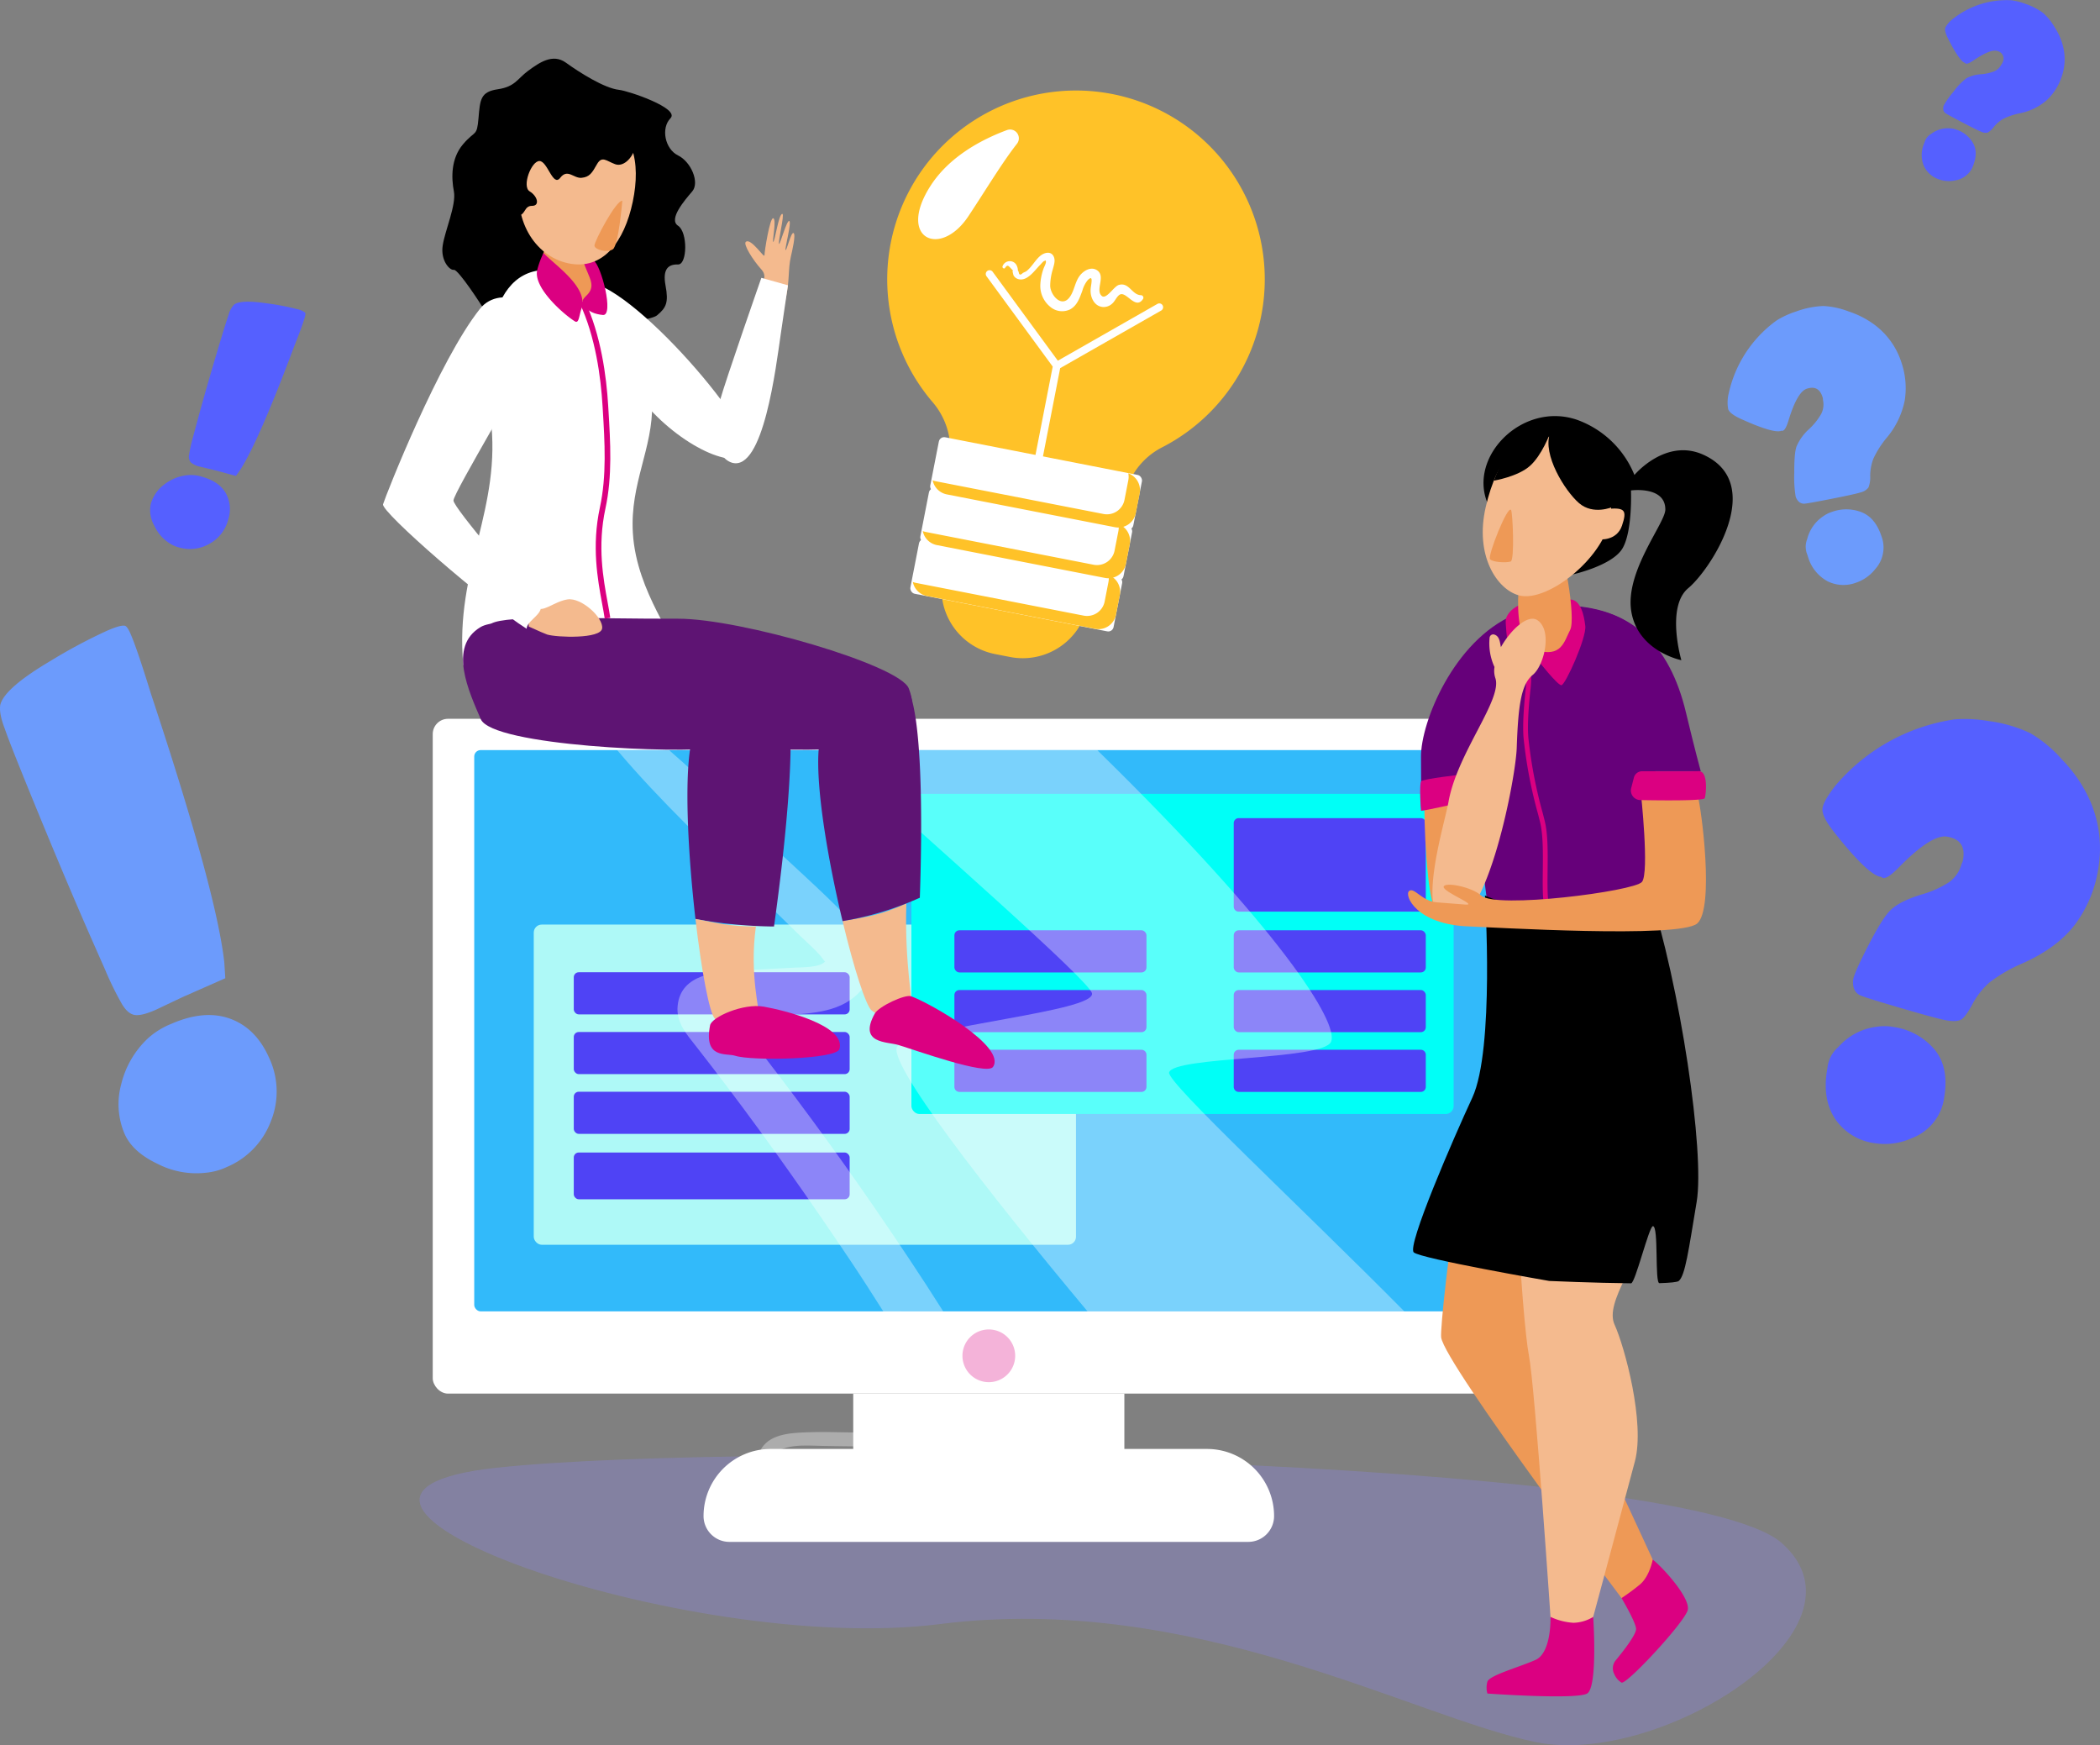 					<svg xmlns="http://www.w3.org/2000/svg" viewBox="0 0 569.027 472.803">
						<rect x="0" y="0" width="569.027" height="472.803" fill="#808080" stroke="none"/>
						<g id="Group_750" data-name="Group 750" transform="translate(-202.443 -276.998)">
							<g id="Group_745" data-name="Group 745" transform="translate(202.443 276.998)">
								<path
									id="Path_2189"
									data-name="Path 2189"
									d="M257.6,399.082c69.085-7.435,322.049-2.884,348.252,20.447s-33.153,60.863-66.8,53.872-92.655-40.648-161.418-31.955S187.978,406.574,257.6,399.082Z"
									transform="translate(-123.006 -1.453)"
									fill="#8c85f8"
									opacity="0.28"
								/>
								<g id="Group_731" data-name="Group 731" transform="translate(117.256 194.732)">
									<g id="Group_729" data-name="Group 729" transform="translate(0 0)">
										<g id="Group_711" data-name="Group 711">
											<rect
												id="Rectangle_290"
												data-name="Rectangle 290"
												width="301.348"
												height="182.821"
												rx="4.146"
												transform="translate(301.348 182.821) rotate(180)"
												fill="#fff"
											/>
										</g>
										<g id="Group_712" data-name="Group 712" transform="translate(11.245 8.479)">
											<rect
												id="Rectangle_291"
												data-name="Rectangle 291"
												width="278.858"
												height="152.061"
												rx="1.738"
												transform="translate(278.858 152.061) rotate(180)"
												fill="#32bafa"
											/>
										</g>
										<g id="Group_713" data-name="Group 713" transform="translate(143.532 165.433)">
											<path
												id="Path_2190"
												data-name="Path 2190"
												d="M295.3,392.647a7.143,7.143,0,1,1-7.143-7.143A7.145,7.145,0,0,1,295.3,392.647Z"
												transform="translate(-281.01 -385.504)"
												fill="#f4b3d9"
											/>
										</g>
										<g id="Group_719" data-name="Group 719" transform="translate(27.374 55.751)">
											<g id="Group_714" data-name="Group 714" transform="translate(0 0)">
												<rect
													id="Rectangle_292"
													data-name="Rectangle 292"
													width="146.923"
													height="86.742"
													rx="2.163"
													transform="translate(146.923 86.742) rotate(180)"
													fill="#aef9f7"
												/>
											</g>
											<g id="Group_715" data-name="Group 715" transform="translate(10.842 61.75)">
												<rect
													id="Rectangle_293"
													data-name="Rectangle 293"
													width="74.756"
													height="12.669"
													rx="1.352"
													fill="#4f43f5"
												/>
											</g>
											<g
												id="Group_716"
												data-name="Group 716"
												transform="translate(10.842 45.282)"
											>
												<rect
													id="Rectangle_294"
													data-name="Rectangle 294"
													width="74.756"
													height="11.416"
													rx="1.352"
													fill="#4f43f5"
												/>
											</g>
											<g
												id="Group_717"
												data-name="Group 717"
												transform="translate(10.842 29.099)"
											>
												<rect
													id="Rectangle_295"
													data-name="Rectangle 295"
													width="74.756"
													height="11.416"
													rx="1.352"
													fill="#4f43f5"
												/>
											</g>
											<g
												id="Group_718"
												data-name="Group 718"
												transform="translate(10.842 12.915)"
											>
												<rect
													id="Rectangle_296"
													data-name="Rectangle 296"
													width="74.756"
													height="11.417"
													rx="1.352"
													fill="#4f43f5"
												/>
											</g>
										</g>
										<g id="Group_728" data-name="Group 728" transform="translate(129.704 20.328)">
											<g id="Group_720" data-name="Group 720" transform="translate(0 0)">
												<rect
													id="Rectangle_297"
													data-name="Rectangle 297"
													width="146.923"
													height="86.743"
													rx="2.163"
													transform="translate(146.923 86.743) rotate(180)"
													fill="#00fff7"
												/>
											</g>
											<g id="Group_721" data-name="Group 721" transform="translate(87.34 6.581)">
												<path
													id="Rectangle_298"
													data-name="Rectangle 298"
													d="M1.352,0H50.687a1.352,1.352,0,0,1,1.352,1.352V23.985a1.353,1.353,0,0,1-1.353,1.353H1.352A1.352,1.352,0,0,1,0,23.985V1.352A1.352,1.352,0,0,1,1.352,0Z"
													transform="translate(52.039 25.338) rotate(180)"
													fill="#4f43f5"
												/>
											</g>
											<g id="Group_722" data-name="Group 722" transform="translate(87.34 36.971)">
												<rect
													id="Rectangle_299"
													data-name="Rectangle 299"
													width="52.039"
													height="11.417"
													rx="1.352"
													transform="translate(52.039 11.417) rotate(180)"
													fill="#4f43f5"
												/>
											</g>
											<g id="Group_723" data-name="Group 723" transform="translate(87.34 53.154)">
												<rect
													id="Rectangle_300"
													data-name="Rectangle 300"
													width="52.039"
													height="11.417"
													rx="1.352"
													transform="translate(52.039 11.417) rotate(180)"
													fill="#4f43f5"
												/>
											</g>
											<g id="Group_724" data-name="Group 724" transform="translate(87.34 69.337)">
												<path
													id="Rectangle_301"
													data-name="Rectangle 301"
													d="M1.352,0H50.687a1.352,1.352,0,0,1,1.352,1.352v8.712a1.353,1.353,0,0,1-1.353,1.353H1.352A1.352,1.352,0,0,1,0,10.065V1.352A1.352,1.352,0,0,1,1.352,0Z"
													transform="translate(52.039 11.417) rotate(180)"
													fill="#4f43f5"
												/>
											</g>
											<g id="Group_725" data-name="Group 725" transform="translate(11.65 36.971)">
												<rect
													id="Rectangle_302"
													data-name="Rectangle 302"
													width="52.039"
													height="11.417"
													rx="1.352"
													transform="translate(52.039 11.417) rotate(180)"
													fill="#4f43f5"
												/>
											</g>
											<g id="Group_726" data-name="Group 726" transform="translate(11.65 53.154)">
												<rect
													id="Rectangle_303"
													data-name="Rectangle 303"
													width="52.039"
													height="11.417"
													rx="1.352"
													transform="translate(52.039 11.417) rotate(180)"
													fill="#4f43f5"
												/>
											</g>
											<g id="Group_727" data-name="Group 727" transform="translate(11.65 69.337)">
												<path
													id="Rectangle_304"
													data-name="Rectangle 304"
													d="M1.352,0H50.686a1.352,1.352,0,0,1,1.352,1.352v8.712a1.353,1.353,0,0,1-1.353,1.353H1.352A1.352,1.352,0,0,1,0,10.065V1.352A1.352,1.352,0,0,1,1.352,0Z"
													transform="translate(52.039 11.417) rotate(180)"
													fill="#4f43f5"
												/>
											</g>
										</g>
									</g>
									<rect
										id="Rectangle_305"
										data-name="Rectangle 305"
										width="73.466"
										height="20.386"
										transform="translate(187.407 203.207) rotate(180)"
										fill="#fff"
									/>
									<path
										id="Path_2191"
										data-name="Path 2191"
										d="M266.87,420.436h140.6a7,7,0,0,0,7-6.994,18.183,18.183,0,0,0-18.183-18.183H278.059a18.181,18.181,0,0,0-18.183,18.183A7,7,0,0,0,266.87,420.436Z"
										transform="translate(-186.495 -197.447)"
										fill="#fff"
									/>
									<g
										id="Group_730"
										data-name="Group 730"
										transform="translate(49.967 8.479)"
										opacity="0.35"
									>
										<path
											id="Path_2192"
											data-name="Path 2192"
											d="M307.893,393.914c-1.59-1.835-3.532-3.472-5.268-5.168-3.8-3.708-7.614-7.405-11.4-11.126-12.915-12.683-26.621-25.436-38.4-39.4h14.064c9.845,8.57,19.169,17.855,28.649,26.638,7.12,6.6,14.5,13.191,21.167,20.248,5.115,5.42,7.243,13.291,1.377,19.1-5.454,5.394-13.828,5.417-20.948,5.842-3.575.216-8.069,1.142-11.916,1.049,1.115,1.507,2.168,3.306,2.971,4.332,11.784,15.066,23.162,30.451,34,46.215,6.453,9.39,12.862,18.93,18.993,28.642H324.941c-2.974-4.71-5.988-9.4-9.092-14.027-10.685-15.943-21.722-31.64-33.3-46.948q-4.053-5.357-8.192-10.652c-2.639-3.376-5.586-6.559-5.142-11.146.846-8.783,10.715-9.274,17.469-9.623,4.747-.242,9.5-.475,14.243-.734,1.709-.093,7.246.017,8.282-1.772C309.038,395.673,308.546,394.667,307.893,393.914Z"
											transform="translate(-252.822 -338.219)"
											fill="#fff"
										/>
										<path
											id="Path_2193"
											data-name="Path 2193"
											d="M425.009,490.28H339.172c-26.2-31.331-55.588-68.793-51.363-71.959,7.273-5.447,53.428-9.268,52.575-14.193-.584-3.366-43.778-41.09-71.129-65.908h72.57c.09.093.179.2.269.292,49.245,48.2,65.4,73.788,63.044,78.777s-42.63,3.844-43.861,8.262C360.545,428.166,396.885,461.876,425.009,490.28Z"
											transform="translate(-211.711 -338.219)"
											fill="#fff"
										/>
									</g>
								</g>
								<g id="Group_733" data-name="Group 733" transform="translate(381.527 112.725)">
									<path
										id="Path_2194"
										data-name="Path 2194"
										d="M340.518,361.307c-11.787,4.2-20.948,86.883-20.414,90.869.983,7.309,51.277,73.831,51.277,73.831l7.863-9.716-29.582-63.93s24.055-60.982,25.16-70.933S375.3,348.919,340.518,361.307Z"
										transform="translate(-311.129 -202.586)"
										fill="#ee9956"
									/>
									<path
										id="Path_2195"
										data-name="Path 2195"
										d="M361.648,359.169c14.6,8.627,7.737,44.771,2.765,59.695s-14.373,25.977-11.608,32.055,8.292,26.531,5.526,37.034-12.159,45.322-12.159,45.322h-10.5s-4.421-65.772-6.081-74.064-6.632-71.853,0-89.538C332.369,362.259,349.49,351.983,361.648,359.169Z"
										transform="translate(-296.849 -204.797)"
										fill="#f4ba8e"
									/>
									<path
										id="Path_2196"
										data-name="Path 2196"
										d="M360,327.591c16.377,3.661,24.321,19.4,17.088,39.3-8.2,22.555-.428,66.887-.428,66.887s-14.894,4.959-23.985,4.547-19.793-6.665-19.793-6.665-3.7-46.852-9.915-62.559S324.867,319.738,360,327.591Z"
										transform="translate(-308.864 -275.098)"
										fill="#66007a"
									/>
									<path
										id="Path_2197"
										data-name="Path 2197"
										d="M337.274,351.727c10.131,4.989,33.1,3.094,44.18-2.35,8.869,27.169,15.4,72.049,13.194,85.313s-3.114,19.989-4.849,21.466c-.392.332-2.39.514-5.251.6-1.314.036-.149-15.445-1.756-15.441-1.049,0-4.8,15.491-5.922,15.481-10.018-.1-22.17-.637-22.17-.637s-34.806-6.021-36.712-7.741,10.738-30.886,15.86-41.913C339.93,393.411,337.274,351.727,337.274,351.727Z"
										transform="translate(-316.432 -221.854)"
									/>
									<path
										id="Path_2198"
										data-name="Path 2198"
										d="M343.578,327.195c-16.2,6.944-25.22,29.054-25.134,38.451s0,6.632,0,6.632l16.666-2.765Z"
										transform="translate(-314.929 -273.301)"
										fill="#66007a"
									/>
									<path
										id="Path_2199"
										data-name="Path 2199"
										d="M329.9,326.42c18.827,0,29.356,10.532,33.751,28.954,2.443,10.237,4.02,15.936,4.02,15.936H346.118Z"
										transform="translate(-288.351 -275.098)"
										fill="#66007a"
									/>
									<path
										id="Path_2200"
										data-name="Path 2200"
										d="M342.909,326.044c2.725.216,3.645,4.053,4.013,7.2s-5.41,16.042-6.483,16.042-6.413-6.818-6.413-6.818l-6.489,7.678s-2.612-17.148-2.114-18.86S328.576,324.913,342.909,326.044Z"
										transform="translate(-298.888 -276.376)"
										fill="#db0081"
									/>
									<path
										id="Path_2201"
										data-name="Path 2201"
										d="M331.072,351.181c7.047,2.274,7.764-2.224,9.41-5.414s-1.882-23.328-3.927-24.556-7.448,1.719-8.431,3.439S323.458,348.725,331.072,351.181Z"
										transform="translate(-296.548 -287.854)"
										fill="#ee9956"
									/>
									<path
										id="Path_2202"
										data-name="Path 2202"
										d="M318.833,341.682c-.491,7.774.737,29.147,2.7,31.112s9.742-28.984,9.742-28.984Z"
										transform="translate(-314.278 -239.701)"
										fill="#ee9956"
									/>
									<g id="Group_732" data-name="Group 732" transform="translate(31.203 63.503)">
										<path
											id="Path_2203"
											data-name="Path 2203"
											d="M332.228,397.555c-.189-2.221-.163-4.986-.129-7.913.05-4.783.1-9.732-.757-13.128l-.511-2.035a124.137,124.137,0,0,1-3.887-20.175c-.471-4.073.229-11.166.551-14.027a30.3,30.3,0,0,0,.173-3.369c.02-2.5.033-4,2.672-6.818l.946.886c-2.287,2.446-2.3,3.618-2.317,5.938a32.341,32.341,0,0,1-.183,3.512c-.319,2.811-1.006,9.789-.551,13.732a123.432,123.432,0,0,0,3.854,20l.515,2.031c.9,3.565.846,8.6.793,13.463-.03,2.894-.056,5.63.126,7.787Z"
											transform="translate(-326.785 -330.09)"
											fill="#db0081"
										/>
									</g>
									<path
										id="Path_2204"
										data-name="Path 2204"
										d="M330.246,340.195l1.839,7.064s-13.387,3.067-13.483,2.788-.455-7.183,0-7.92S330.246,340.195,330.246,340.195Z"
										transform="translate(-315.086 -243.15)"
										fill="#db0081"
									/>
									<path
										id="Path_2205"
										data-name="Path 2205"
										d="M323.736,377.067c2.387-13.34,14.741-27.776,12.67-33.538a6.349,6.349,0,0,1-.216-2.958,15.285,15.285,0,0,1-1.334-7.863.992.992,0,0,1,1.235-.943c1.5.425,1.547,2.094,1.842,3.416,2.632-4.68,7.279-9.015,9.878-7.3,4.136,2.738,1.862,12.288-1.245,14.821s-3.95,8.019-4.348,19.747c-.285,8.408-7.933,47.937-17.951,47.655S322.534,383.778,323.736,377.067Z"
										transform="translate(-312.762 -272.593)"
										fill="#f4ba8e"
									/>
									<path
										id="Path_2206"
										data-name="Path 2206"
										d="M395.84,342.323c1.039,3.572,4.607,30.717-.09,34.833s-55.562,1.019-61.918.8c-14.2-.495-17.543-8.438-16.162-9.586s3.469,2.775,7.561,3.07c3.077.222,6.254.495,7.747.6,3.482.242-6.061-3.379-5.942-4.813s7.618,0,10.15,2.35c4,3.714,41.531-1.145,43.586-3.674s-.305-24.218-.305-24.218Z"
										transform="translate(-317.385 -239.701)"
										fill="#ee9956"
									/>
									<path
										id="Path_2207"
										data-name="Path 2207"
										d="M324.675,334.623c-5.384-12.676,9.447-27.71,24.2-22.664a26.441,26.441,0,0,1,15.568,14.953s8.444-10.134,18.7-5.474c17.164,7.8,1.992,31.049-4.113,36.137s-1.872,19.514-1.872,19.514-11.711-2.323-13.553-13.131,9.191-23.979,9.211-27.663c.04-6.479-9.311-5.195-9.311-5.195s.455,11.116-2.327,15.747-13.38,6.99-13.38,6.99Z"
										transform="translate(-303.096 -310.958)"
									/>
									<path
										id="Path_2208"
										data-name="Path 2208"
										d="M336.4,341.667a2.287,2.287,0,0,1,2.221-1.716c3.957.013,13.314.043,15.372-.007,2.622-.06,1.945,6.327,1.606,7.309-.252.734-11.681.614-17.469.508a2.6,2.6,0,0,1-2.466-3.246Z"
										transform="translate(-275.197 -243.732)"
										fill="#db0081"
									/>
									<path
										id="Path_2209"
										data-name="Path 2209"
										d="M333.291,355.669c-5.965-1.617-12.049-10.814-8.989-23.985S333.892,310.1,344.77,313.3s14.193,8.936,13.42,20.181S341.165,357.8,333.291,355.669Z"
										transform="translate(-303.238 -307.096)"
										fill="#f4ba8e"
									/>
									<path
										id="Path_2210"
										data-name="Path 2210"
										d="M335.6,318.558c4.229-.282,4.939.392,3.505,4.6s-6.088,3.7-6.088,3.7Z"
										transform="translate(-281.138 -293.462)"
										fill="#f4ba8e"
									/>
									<path
										id="Path_2211"
										data-name="Path 2211"
										d="M329.283,313.858c-2.118,5.729,3.99,15.594,7.857,18.933s9.092,1.029,9.092,1.029l1.965-5.858-5.5-10.469-9.361-5.779Z"
										transform="translate(-290.798 -309.206)"
									/>
									<path
										id="Path_2212"
										data-name="Path 2212"
										d="M339.622,312.753s-2.168,5.908-5.44,8.836-9.792,4.006-9.792,4.006,4.172-11.445,8.355-12.793S339.622,312.753,339.622,312.753Z"
										transform="translate(-301.138 -308.101)"
									/>
									<path
										id="Path_2213"
										data-name="Path 2213"
										d="M329.833,318.7c.445.694,1,13.546-.1,13.944s-4.926.232-5.613-.637S328.9,317.244,329.833,318.7Z"
										transform="translate(-301.91 -293.25)"
										fill="#ee9956"
									/>
									<path
										id="Path_2214"
										data-name="Path 2214"
										d="M352.691,408.965a10.688,10.688,0,0,1-5.337,1.6,16.954,16.954,0,0,1-6.234-1.6s.339,9.7-4.083,11.667-12.53,4.179-13.022,5.9a5.927,5.927,0,0,0,0,3.2s24.075,1.719,27.022,0S352.691,408.965,352.691,408.965Z"
										transform="translate(-302.513 -83.651)"
										fill="#db0081"
									/>
									<path
										id="Path_2215"
										data-name="Path 2215"
										d="M344.91,404.287c2.762,2.151,10.227,10.389,9.49,13.636s-16.46,20.191-17.934,19.7a4.8,4.8,0,0,1-1.945-2.247,3.4,3.4,0,0,1,.362-3.791c2.055-2.486,5.693-7.13,5.513-8.61-.242-2.058-3.94-8.252-3.94-8.252a58.619,58.619,0,0,0,4.926-3.631C344.083,408.884,344.91,404.287,344.91,404.287Z"
										transform="translate(-278.606 -94.501)"
										fill="#db0081"
									/>
								</g>
								<g id="Group_737" data-name="Group 737" transform="translate(103.785 15.894)">
									<path
										id="Path_2216"
										data-name="Path 2216"
										d="M286.444,290.236c2.533.269,16.563,5,13.924,7.694s-1.494,8.335,2.048,10.068,5.9,7.342,3.857,9.735-6.532,7.558-3.857,9.307,2.523,10.575,0,10.5-4.252,1.1-3.386,5.706.189,6.008-2.294,8.073-27.633,4.627-29.558,0-15.657,1.371-16.812-.71-7.558-11.813-8.687-11.614-3.641-2.506-3.034-6.569,3.731-11.017,3.034-14.688-.833-8.869,2.483-12.769,3.751-1.935,4.186-7.034.534-7.176,5.248-7.867,5.281-2.858,8.245-5.025,6.619-4.763,10.207-2.164S282.464,289.815,286.444,290.236Z"
										transform="translate(-222.478 -281.786)"
									/>
									<path
										id="Path_2217"
										data-name="Path 2217"
										d="M250.054,300.01c12.262-1.142,49.361,42.723,44.346,46.905s-20.842-4.235-30.1-17.025S250.054,300.01,250.054,300.01Z"
										transform="translate(-195.803 -239.57)"
										fill="#fff"
									/>
									<path
										id="Path_2218"
										data-name="Path 2218"
										d="M262.368,299.05c-17.151.78-15.936,28.974-14.525,39.8,3.25,24.908-9.746,41.153-7.382,67.027.468,5.128,53.112,1.862,56.754-3.339,2.012-2.875-9.8-15.614-10.791-32.244-.81-13.46,5.487-22.87,5.225-35.125C291.415,324.141,285.251,298.011,262.368,299.05Z"
										transform="translate(-218.725 -241.816)"
										fill="#fff"
									/>
									<path
										id="Path_2219"
										data-name="Path 2219"
										d="M243.512,328.992c-9.022,5.308,28.4,18.578,31.517,25.861s54.085,9.36,63.445,7.8,22.883-4.2,18.2-16.138C354.2,340.2,311.06,327.6,294.161,327.651,270.983,327.724,247.678,326.542,243.512,328.992Z"
										transform="translate(-214.222 -175.926)"
										fill="#5e1473"
									/>
									<path
										id="Path_2220"
										data-name="Path 2220"
										d="M245.039,329.163c-9.019,5.308-3.12,17.682,0,24.964s54.085,9.36,63.445,7.8,22.883-4.2,18.2-16.138S253.881,323.961,245.039,329.163Z"
										transform="translate(-218.557 -175.201)"
										fill="#5e1473"
									/>
									<path
										id="Path_2221"
										data-name="Path 2221"
										d="M259.377,350.485c3.1-19,22.8-20.912,25.539-14.907,3.671,8.069.352,40.5-2.9,63.591a123.026,123.026,0,0,1-21.28-2.045C258.833,380.6,257.7,360.768,259.377,350.485Z"
										transform="translate(-176.076 -164.06)"
										fill="#5e1473"
									/>
									<path
										id="Path_2222"
										data-name="Path 2222"
										d="M275.593,354.046c-1.849,13.141,1.228,23.258.73,24.141-1.381,2.436-8.564,3.92-11.823.853-1.494-1.4-3.668-13.035-5.284-27.039C266.236,353.289,268.487,354,275.593,354.046Z"
										transform="translate(-174.554 -118.937)"
										fill="#f4ba8e"
									/>
									<path
										id="Path_2223"
										data-name="Path 2223"
										d="M290.048,380.2c-1.142,2.556-7.375,2.31-10.911-.428-1.577-1.221-4.866-11.515-7.913-24.244,7.286-1.251,10.688-1.8,17.29-4.8C287.953,367.046,290.529,379.125,290.048,380.2Z"
										transform="translate(-146.703 -121.88)"
										fill="#f4ba8e"
									/>
									<path
										id="Path_2224"
										data-name="Path 2224"
										d="M269.329,352.075c1.275-19.209,20.706-22.993,24-17.274,4.023,6.981,4.216,34.541,3.442,57a85.384,85.384,0,0,1-20.935,6.34C272.044,382.311,268.625,362.72,269.329,352.075Z"
										transform="translate(-151.314 -164.485)"
										fill="#5e1473"
									/>
									<path
										id="Path_2225"
										data-name="Path 2225"
										d="M260.637,364.313c-1.812,9.181,4.431,7.492,6.765,8.255,4.478,1.464,27.481,1.006,28.291-1.822,1.819-6.366-14.98-10.506-20.53-11.478S261.075,362.089,260.637,364.313Z"
										transform="translate(-172.012 -102.447)"
										fill="#db0081"
									/>
									<path
										id="Path_2226"
										data-name="Path 2226"
										d="M246.576,327.2c.435.375.753.661.909.81,1.869,1.806,4.9-1.48,8.643-2.058s9.742,4.913,9.39,7.837-12.291,2.466-14.88,1.686c-.468-.143-2.317-.946-5.005-2.174C245.4,331.416,246.344,329.285,246.576,327.2Z"
										transform="translate(-206.14 -179.456)"
										fill="#f4ba8e"
									/>
									<path
										id="Path_2227"
										data-name="Path 2227"
										d="M233.72,357.321c.76-2.49,15.212-39.191,26.332-53.032,5.377-6.692,19.288-2.1,14.393,12.145-1.52,4.428-21.609,37.717-21.645,39.862-.033,1.965,19.481,24.546,23.667,29.329-.515,2.035-3.814,3.528-3.84,5.424C261.317,383.872,233.1,359.359,233.72,357.321Z"
										transform="translate(-233.71 -236.602)"
										fill="#fff"
									/>
									<path
										id="Path_2228"
										data-name="Path 2228"
										d="M274.816,363.06c-4.544,8.182,3.349,7.585,6.353,8.484,4.514,1.351,24.055,8.4,25.691,5.955,3.691-5.5-16.9-17.2-22.186-19.139C283.061,357.769,275.918,361.078,274.816,363.06Z"
										transform="translate(-141.569 -104.351)"
										fill="#db0081"
									/>
									<path
										id="Path_2229"
										data-name="Path 2229"
										d="M246.487,313.089c-.279,4.431,6.024,7.8,8.365,7.409s5.563-1.4,5.762-3.691c.239-2.8,1.258-19.71-2.25-22.442S247.29,300.353,246.487,313.089Z"
										transform="translate(-204.096 -253.774)"
										fill="#ee9956"
									/>
									<g id="Group_734" data-name="Group 734" transform="translate(98.172 42.059)">
										<path
											id="Path_2230"
											data-name="Path 2230"
											d="M274.227,317.449c1.135-5.105.578-7.84,1.417-11.5.279-1.212,1.391-5.885.717-6.31s-1.919,5.022-2.177,4.6c-.232-.375,1.683-7.542,1.009-7.863s-2.516,6.476-2.758,6.214c-.375-.408,1.534-8.036.9-8.132-1.029-.163-2.048,7.714-2.5,7.568-.3-.1.946-6.038.033-6.393s-2.4,8.982-2.387,10.018-3.655-4.8-5.065-3.625c-.744.624,1.842,4.856,4.279,7.545,1.892,2.091-.179,4.372-1.421,7.6-.744,1.935,7.688,1.69,7.688,1.69Z"
											transform="translate(-263.286 -294.457)"
											fill="#f4ba8e"
										/>
									</g>
									<path
										id="Path_2231"
										data-name="Path 2231"
										d="M249.969,298.369c.362,1.152,1.295,3.392,2.008,5.092,2.045,4.879-2.891,5.029-1.729,7.243,1.069,2.045,3.2,2.748,5.321,2.961,3.12.312-.455-13.609-2.556-14.811C250.175,297.231,249.969,298.369,249.969,298.369Z"
										transform="translate(-196 -244.226)"
										fill="#db0081"
									/>
									<g id="Group_735" data-name="Group 735" transform="translate(90.168 59.375)">
										<path
											id="Path_2232"
											data-name="Path 2232"
											d="M278.508,314.724c1.331-9.185,1.919-13.028,1.919-13.028l-7.2-2.021s-9.656,27.58-11.336,33.631-1.713,14.807,3.356,16.45C273.761,352.258,277.177,323.9,278.508,314.724Z"
											transform="translate(-260.875 -299.674)"
											fill="#fff"
										/>
									</g>
									<path
										id="Path_2233"
										data-name="Path 2233"
										d="M245.287,302.894c-2.26,10.761,3.532,21.084,12.935,23.056s15.186-5.922,17.443-16.683.136-20.314-9.268-22.289S247.544,292.13,245.287,302.894Z"
										transform="translate(-207.994 -270.505)"
										fill="#f4ba8e"
									/>
									<path
										id="Path_2234"
										data-name="Path 2234"
										d="M258.522,293.4c-1.643-.322-7.664,11.08-7.551,12.152s3.425,1.995,4.979.973S258.522,293.4,258.522,293.4Z"
										transform="translate(-193.68 -254.876)"
										fill="#ee9956"
									/>
									<path
										id="Path_2235"
										data-name="Path 2235"
										d="M280.467,298c-.475,3.4-3.213,6.283-5.593,5.414s-3.578-2.38-4.929,0-2,3.469-4.169,3.684-3.781-2.6-5.789,0-3.419-4.537-5.636-4.544-4.82,6.9-2.652,8.215,2.815,3.943.651,3.927-1.743,2.367-3.578,2.582-5.686-2.367-5.686-2.367v-8.248L247.367,298l6.984-8.879,5.669-2.815,4.6-1.517L279.86,288.9l1.51,9.1Z"
										transform="translate(-211.966 -274.822)"
									/>
									<g id="Group_736" data-name="Group 736" transform="translate(53.278 65.549)">
										<path
											id="Path_2236"
											data-name="Path 2236"
											d="M256.552,387.687c-.173-1.208-.422-2.563-.7-4.046-1.212-6.569-2.875-15.568-.6-26.09,1.859-8.59,1.311-17.665.78-26.442l-.066-1.059c-.458-7.694-1.912-18.777-6.207-27.866l1.381-.651c4.4,9.3,5.885,20.593,6.353,28.423l.063,1.059c.541,8.883,1.1,18.064-.81,26.853-2.207,10.227-.578,19.049.611,25.492.279,1.51.531,2.884.707,4.113Z"
											transform="translate(-249.761 -301.534)"
											fill="#db0081"
										/>
									</g>
									<path
										id="Path_2237"
										data-name="Path 2237"
										d="M248.071,297.647c3.04,3.26,12.281,9.3,10.3,15.056-.677,1.965-.677,4.162-1.809,3.452-3.1-1.948-11.369-9.185-10.177-13.951A23.667,23.667,0,0,1,248.071,297.647Z"
										transform="translate(-204.591 -245)"
										fill="#db0081"
									/>
								</g>
								<g
									id="Group_738"
									data-name="Group 738"
									transform="translate(205.727 387.895)"
									opacity="0.35"
								>
									<path
										id="Path_2238"
										data-name="Path 2238"
										d="M266.812,401.013c3.937-4.149,9.825-3.416,15.05-3.326,5.776.1,12.424.226,18.18,0,2.071-.08,1.66-3.927-.594-3.827-10.635.471-14.466-.146-22.14.136-4.564.166-10.648.471-12.756,5.271-.607,1.391,1.046,3.027,2.26,1.746Z"
										transform="translate(-264.422 -393.858)"
										fill="#fff"
									/>
								</g>
								<g
									id="Group_739"
									data-name="Group 739"
									transform="translate(245.768 387.894)"
									opacity="0.35"
								>
									<path
										id="Path_2239"
										data-name="Path 2239"
										d="M279.121,397.688c5.779.033,12.424.226,18.18,0,2.071-.08,1.66-3.927-.594-3.827-10.635.471-10.018,0-17.7,0C275.436,393.858,275.821,397.669,279.121,397.688Z"
										transform="translate(-276.485 -393.858)"
										fill="#fff"
									/>
								</g>
								<g id="Group_740" data-name="Group 740" transform="translate(493.809 194.776)">
									<path
										id="Path_2240"
										data-name="Path 2240"
										d="M396.229,336.246a37.671,37.671,0,0,1,11.3,3.276,35.013,35.013,0,0,1,8.614,7.16,38.481,38.481,0,0,1,6.722,9.324,32.287,32.287,0,0,1,3.123,20.058,33.844,33.844,0,0,1-6.28,15.239q-4.854,6.418-14.382,10.632a40.8,40.8,0,0,0-8.863,5.148,20.91,20.91,0,0,0-4.684,6.028c-1.172,2.148-2.141,3.462-2.9,3.957s-2.088.588-3.957.282q-2.211-.359-11.737-3.14t-11.269-3.475a3.31,3.31,0,0,1-2.148-1.995,5.4,5.4,0,0,1-.209-2.5q.289-1.807,4.2-9.4t6.071-9.51q2.42-2.28,8.063-4.043a27.587,27.587,0,0,0,7.651-3.389,8.945,8.945,0,0,0,3.369-4.906l.332-.77.1-.6q.846-5.213-4.368-6.061-4.207-.682-13.088,8.371-2.962,3.022-4.162,2.825a.84.84,0,0,1-.571-.3l-.6-.1q-3.714-1.22-12.577-12.537-3.057-3.993-2.732-6t3.449-6.028a52.2,52.2,0,0,1,32.353-18A37.6,37.6,0,0,1,396.229,336.246Zm-25.8,82.87a17.808,17.808,0,0,1,10.98,5.9q4.162,4.795,2.828,13.012a13.573,13.573,0,0,1-1.65,5.085,13.735,13.735,0,0,1-7.173,6.141,17.684,17.684,0,0,1-9.895,1.377,15.311,15.311,0,0,1-10.612-6.25q-3.6-5.108-2.559-12.763l.226-1.4a8.713,8.713,0,0,1,2.981-5.689,16.547,16.547,0,0,1,10.565-5.49A13.449,13.449,0,0,1,370.432,419.116Z"
										transform="translate(-351.212 -335.678)"
										fill="#5560ff"
									/>
								</g>
								<g id="Group_741" data-name="Group 741" transform="translate(468.119 82.902)">
									<path
										id="Path_2241"
										data-name="Path 2241"
										d="M362.093,303.441a23.947,23.947,0,0,1,7.329-1.467,22.27,22.27,0,0,1,6.957,1.514,24.351,24.351,0,0,1,6.519,3.286,20.505,20.505,0,0,1,7.641,10.393,21.467,21.467,0,0,1,.923,10.433,22.557,22.557,0,0,1-4.992,10.207,26.137,26.137,0,0,0-3.485,5.5,13.249,13.249,0,0,0-.873,4.773,7.444,7.444,0,0,1-.481,3.08,3.775,3.775,0,0,1-2.148,1.318q-1.349.448-7.535,1.67t-7.372,1.344a2.113,2.113,0,0,1-1.8-.495,3.482,3.482,0,0,1-.853-1.351,32.039,32.039,0,0,1-.385-6.532q-.025-5.427.634-7.14a13.488,13.488,0,0,1,3.362-4.644,17.5,17.5,0,0,0,3.319-4.153,5.658,5.658,0,0,0,.461-3.754l-.036-.531-.123-.365q-1.051-3.191-4.239-2.138-2.574.846-4.926,8.557-.782,2.569-1.52,2.808a.509.509,0,0,1-.408,0l-.365.123q-2.455.4-10.768-3.382-2.893-1.354-3.3-2.582a10.36,10.36,0,0,1,.176-4.408,33.156,33.156,0,0,1,12.965-19.634A23.977,23.977,0,0,1,362.093,303.441Zm9.742,54.277a11.3,11.3,0,0,1,7.917.11q3.754,1.484,5.407,6.506a8.594,8.594,0,0,1,.561,3.349,8.734,8.734,0,0,1-2.244,5.566,11.2,11.2,0,0,1-5.175,3.674,9.725,9.725,0,0,1-7.814-.411,11.039,11.039,0,0,1-5.185-6.446l-.282-.86a5.537,5.537,0,0,1,.013-4.079,10.5,10.5,0,0,1,4.348-6.19A8.592,8.592,0,0,1,371.835,357.719Z"
										transform="translate(-343.472 -301.974)"
										fill="#6c9bfc"
									/>
								</g>
								<g id="Group_742" data-name="Group 742" transform="translate(520.715)">
									<path
										id="Path_2242"
										data-name="Path 2242"
										d="M387.549,278.086a16.952,16.952,0,0,1,4.674,2.433,15.809,15.809,0,0,1,3.15,3.9,17.27,17.27,0,0,1,2.128,4.684,14.445,14.445,0,0,1-.4,9.082,15.088,15.088,0,0,1-4.1,6.134,15.867,15.867,0,0,1-7.249,3.4,18.377,18.377,0,0,0-4.342,1.48,9.407,9.407,0,0,0-2.589,2.234,5.271,5.271,0,0,1-1.623,1.48,2.681,2.681,0,0,1-1.762-.226q-.936-.349-4.876-2.41t-4.64-2.519a1.474,1.474,0,0,1-.763-1.065,2.44,2.44,0,0,1,.126-1.119,22.73,22.73,0,0,1,2.672-3.757,16.927,16.927,0,0,1,3.505-3.638,9.491,9.491,0,0,1,3.9-1.066,12.3,12.3,0,0,0,3.655-.813,4,4,0,0,0,1.912-1.855l.212-.309.1-.256a2.089,2.089,0,0,0-1.384-3.044q-1.787-.672-6.483,2.519c-1.042.71-1.736,1-2.075.873a.377.377,0,0,1-.226-.179l-.256-.1q-1.519-.866-4.415-6.612-.991-2.021-.671-2.875a7.308,7.308,0,0,1,2.045-2.343,23.388,23.388,0,0,1,15.79-5.052A17.016,17.016,0,0,1,387.549,278.086Zm-18.628,34.1a7.968,7.968,0,0,1,4.3,3.558q1.4,2.47.093,5.961a6.009,6.009,0,0,1-1.172,2.085,6.146,6.146,0,0,1-3.688,2.065,7.933,7.933,0,0,1-4.464-.269,6.85,6.85,0,0,1-4.109-3.678,7.771,7.771,0,0,1,0-5.829l.226-.594a3.914,3.914,0,0,1,1.809-2.237,7.412,7.412,0,0,1,5.122-1.477A5.99,5.99,0,0,1,368.921,312.189Z"
										transform="translate(-359.318 -276.998)"
										fill="#5560ff"
									/>
								</g>
								<g id="Group_743" data-name="Group 743" transform="translate(0 169.496)">
									<path
										id="Path_2243"
										data-name="Path 2243"
										d="M231.348,329.486q3.54-1.563,4.79-1.411c.451-.04,1,.657,1.633,2.1q1.748,3.943,5.583,16.371,17.7,53.394,19.863,72.686l.276,4.352-11.624,5.132-7.2,3.415q-3.744,1.653-5.613,1.421t-3.482-2.815a86.609,86.609,0,0,1-4.657-9.483l-2.785-6.3q-6.527-14.772-14.648-34.494t-9.729-24.423q-1.633-4.227-1.231-6.519,1.08-4.481,13.586-11.89A143.882,143.882,0,0,1,231.348,329.486ZM248.724,436q9.062-4,16.075-1.451t10.582,10.628a21.47,21.47,0,0,1,.428,17.234,21.755,21.755,0,0,1-11.867,12.3,17.142,17.142,0,0,1-5.666,1.563,22.974,22.974,0,0,1-13.052-2.36q-6.841-3.216-9.012-8.146a20.422,20.422,0,0,1-.953-13.35,25.134,25.134,0,0,1,7.2-12.484A20.881,20.881,0,0,1,248.724,436Z"
										transform="translate(-202.443 -328.062)"
										fill="#6c9bfc"
									/>
								</g>
								<g id="Group_744" data-name="Group 744" transform="translate(40.651 81.732)">
									<path
										id="Path_2244"
										data-name="Path 2244"
										d="M254.426,303.605a5.664,5.664,0,0,1,2.234.923c.183.12.176.551-.023,1.288q-.543,2.017-2.868,7.863-9.535,25.492-14.578,33.419l-1.218,1.723-5.938-1.593-3.748-.9a5.742,5.742,0,0,1-2.546-1.168,2.5,2.5,0,0,1-.458-2.118,41.551,41.551,0,0,1,1.122-4.986l.866-3.223q2.022-7.543,4.949-17.443t3.748-12.155a6.435,6.435,0,0,1,1.517-2.831q1.768-1.359,8.726-.355A69.227,69.227,0,0,1,254.426,303.605Zm-25.784,45.408q4.63,1.245,6.5,4.335a8.941,8.941,0,0,1,.76,7.216,10.394,10.394,0,0,1-5.069,6.625,10.548,10.548,0,0,1-8.209,1.032,8.292,8.292,0,0,1-2.609-1.132,11.113,11.113,0,0,1-4.2-4.85,8.339,8.339,0,0,1-.923-5.805,9.9,9.9,0,0,1,3.694-5.321,12.165,12.165,0,0,1,6.5-2.516A10.073,10.073,0,0,1,228.641,349.013Z"
										transform="translate(-214.69 -301.621)"
										fill="#5560ff"
									/>
								</g>
							</g>
							<g id="Group_749" data-name="Group 749" transform="translate(442.841 301.527)">
								<g id="Group_748" data-name="Group 748">
									<path
										id="Path_2245"
										data-name="Path 2245"
										d="M333.711,410.555l5.381-15.787a19.468,19.468,0,0,1,10.16-13.662,51.151,51.151,0,1,0-62.131-12.364,19.966,19.966,0,0,1,4.518,16.769l-.949,16.636C304.235,405.955,319.109,409.862,333.711,410.555Z"
										transform="translate(-274.867 -284.388)"
										fill="#ffc228"
									/>
									<path
										id="Path_2246"
										data-name="Path 2246"
										d="M330.82,308.551a1.032,1.032,0,0,0-1.407-.385L302.43,323.554l-17.649-24.075a1.031,1.031,0,1,0-1.663,1.218l17.924,24.453-6.356,32.569a1.031,1.031,0,0,0,2.025.4l6.353-32.549,27.371-15.607A1.035,1.035,0,0,0,330.82,308.551Z"
										transform="translate(-256.19 -250.363)"
										fill="#fff"
									/>
									<path
										id="Path_2247"
										data-name="Path 2247"
										d="M280.422,319.865l-.79,13.808a17.988,17.988,0,0,0,14.207,21.1l4.049.79a17.986,17.986,0,0,0,21.1-14.207l4.458-13.085C308.841,327.579,293.968,323.672,280.422,319.865Z"
										transform="translate(-264.599 -202.105)"
										fill="#ffc228"
									/>
									<g id="Group_746" data-name="Group 746" transform="translate(6.007 93.655)">
										<rect
											id="Rectangle_306"
											data-name="Rectangle 306"
											width="56.094"
											height="15.103"
											rx="1.462"
											transform="matrix(0.981, 0.192, -0.192, 0.981, 8.275, 0)"
											fill="#fff"
										/>
										<rect
											id="Rectangle_307"
											data-name="Rectangle 307"
											width="56.094"
											height="15.103"
											rx="1.462"
											transform="translate(5.584 13.786) rotate(11.045)"
											fill="#fff"
										/>
										<rect
											id="Rectangle_308"
											data-name="Rectangle 308"
											width="56.094"
											height="15.103"
											rx="1.462"
											transform="translate(2.893 27.572) rotate(11.045)"
											fill="#fff"
										/>
										<path
											id="Path_2248"
											data-name="Path 2248"
											d="M331.58,315.629a4.819,4.819,0,0,1,.007,1.889l-1.032,5.294a4.853,4.853,0,0,1-5.693,3.834l-45.531-8.886a5.03,5.03,0,0,1-.75-.229,4.856,4.856,0,0,0,3.824,3.807l45.531,8.886a4.852,4.852,0,0,0,5.693-3.834l1.036-5.294A4.845,4.845,0,0,0,331.58,315.629Z"
											transform="translate(-272.261 -305.585)"
											fill="#ffc228"
										/>
										<path
											id="Path_2249"
											data-name="Path 2249"
											d="M330.769,319.77a4.82,4.82,0,0,1,.01,1.889l-1.036,5.3a4.854,4.854,0,0,1-5.693,3.834L278.523,321.9a4.656,4.656,0,0,1-.75-.226,4.847,4.847,0,0,0,3.824,3.8l45.528,8.889a4.854,4.854,0,0,0,5.7-3.834l1.032-5.3A4.846,4.846,0,0,0,330.769,319.77Z"
											transform="translate(-274.135 -295.981)"
											fill="#ffc228"
										/>
										<path
											id="Path_2250"
											data-name="Path 2250"
											d="M329.961,323.924a4.8,4.8,0,0,1,.007,1.885l-1.032,5.3a4.854,4.854,0,0,1-5.7,3.834l-45.528-8.886a5.066,5.066,0,0,1-.75-.229,4.851,4.851,0,0,0,3.824,3.807l45.531,8.886a4.852,4.852,0,0,0,5.693-3.834l1.032-5.3A4.837,4.837,0,0,0,329.961,323.924Z"
											transform="translate(-276.016 -286.346)"
											fill="#ffc228"
										/>
									</g>
									<g id="Group_747" data-name="Group 747" transform="translate(31.23 43.948)">
										<path
											id="Path_2251"
											data-name="Path 2251"
											d="M284.984,301.724c.607-.87.816-.677,1.487.03,1.357,1.437.256.146.634,1.308a4.584,4.584,0,0,0,.179.7,2.156,2.156,0,0,0,1.623,1.076c2.31.352,4.246-2.632,5.659-4,.269-.262.687-.846,1.029-.973.571-.216.388-.216.461.159.086.432-.508,1.474-.647,1.905a14.842,14.842,0,0,0-.866,4.275,7.283,7.283,0,0,0,2.639,6.028,4.946,4.946,0,0,0,5.454.723c1.922-1.059,2.579-3.143,3.3-5.072a7.707,7.707,0,0,1,1.454-2.848c.773-.757,1.105-.727,1.045.312-.043.81-.252,1.607-.275,2.423-.06,2.094,1.115,4.468,3.462,4.561a3.409,3.409,0,0,0,2.44-.973c.714-.637,1.175-1.856,1.968-2.363,1.759-1.122,4.249,4.2,6.283,1.235a.679.679,0,0,0-.551-1.109c-2.433-.1-3.143-3.585-5.961-2.772-1.341.388-3.4,4.053-4.624,2.967-1.822-1.616,1.172-5.3-1.248-6.937-1.693-1.145-3.774.169-4.79,1.577-1.251,1.733-1.4,4.02-2.662,5.719-2.181,2.928-5.132-.5-5.261-3.021a15.577,15.577,0,0,1,.714-4.577c.269-1.042.717-2.2.3-3.276-.694-1.763-2.636-1.271-3.791-.262-1.374,1.2-2.294,3.07-3.767,4.146-.285.136-.571.272-.856.405-.66.664-1.039.584-1.128-.246-.415-.777-.133-.5-.3-1.039a2.956,2.956,0,0,0-.468-1.092,2.083,2.083,0,0,0-3.608.561c-.179.4.4.85.674.451Z"
											transform="translate(-284.276 -297.628)"
											fill="#fff"
										/>
									</g>
									<path
										id="Path_2252"
										data-name="Path 2252"
										d="M304.172,291.423a2.382,2.382,0,0,0-2.7-3.7c-6.8,2.523-15.568,7.117-20.693,15.053-9.264,14.343,2.6,19.8,10.233,8.272C295.771,303.877,300.133,296.561,304.172,291.423Z"
										transform="translate(-268.999 -277.017)"
										fill="#fff"
									/>
								</g>
							</g>
						</g>
					</svg>
		